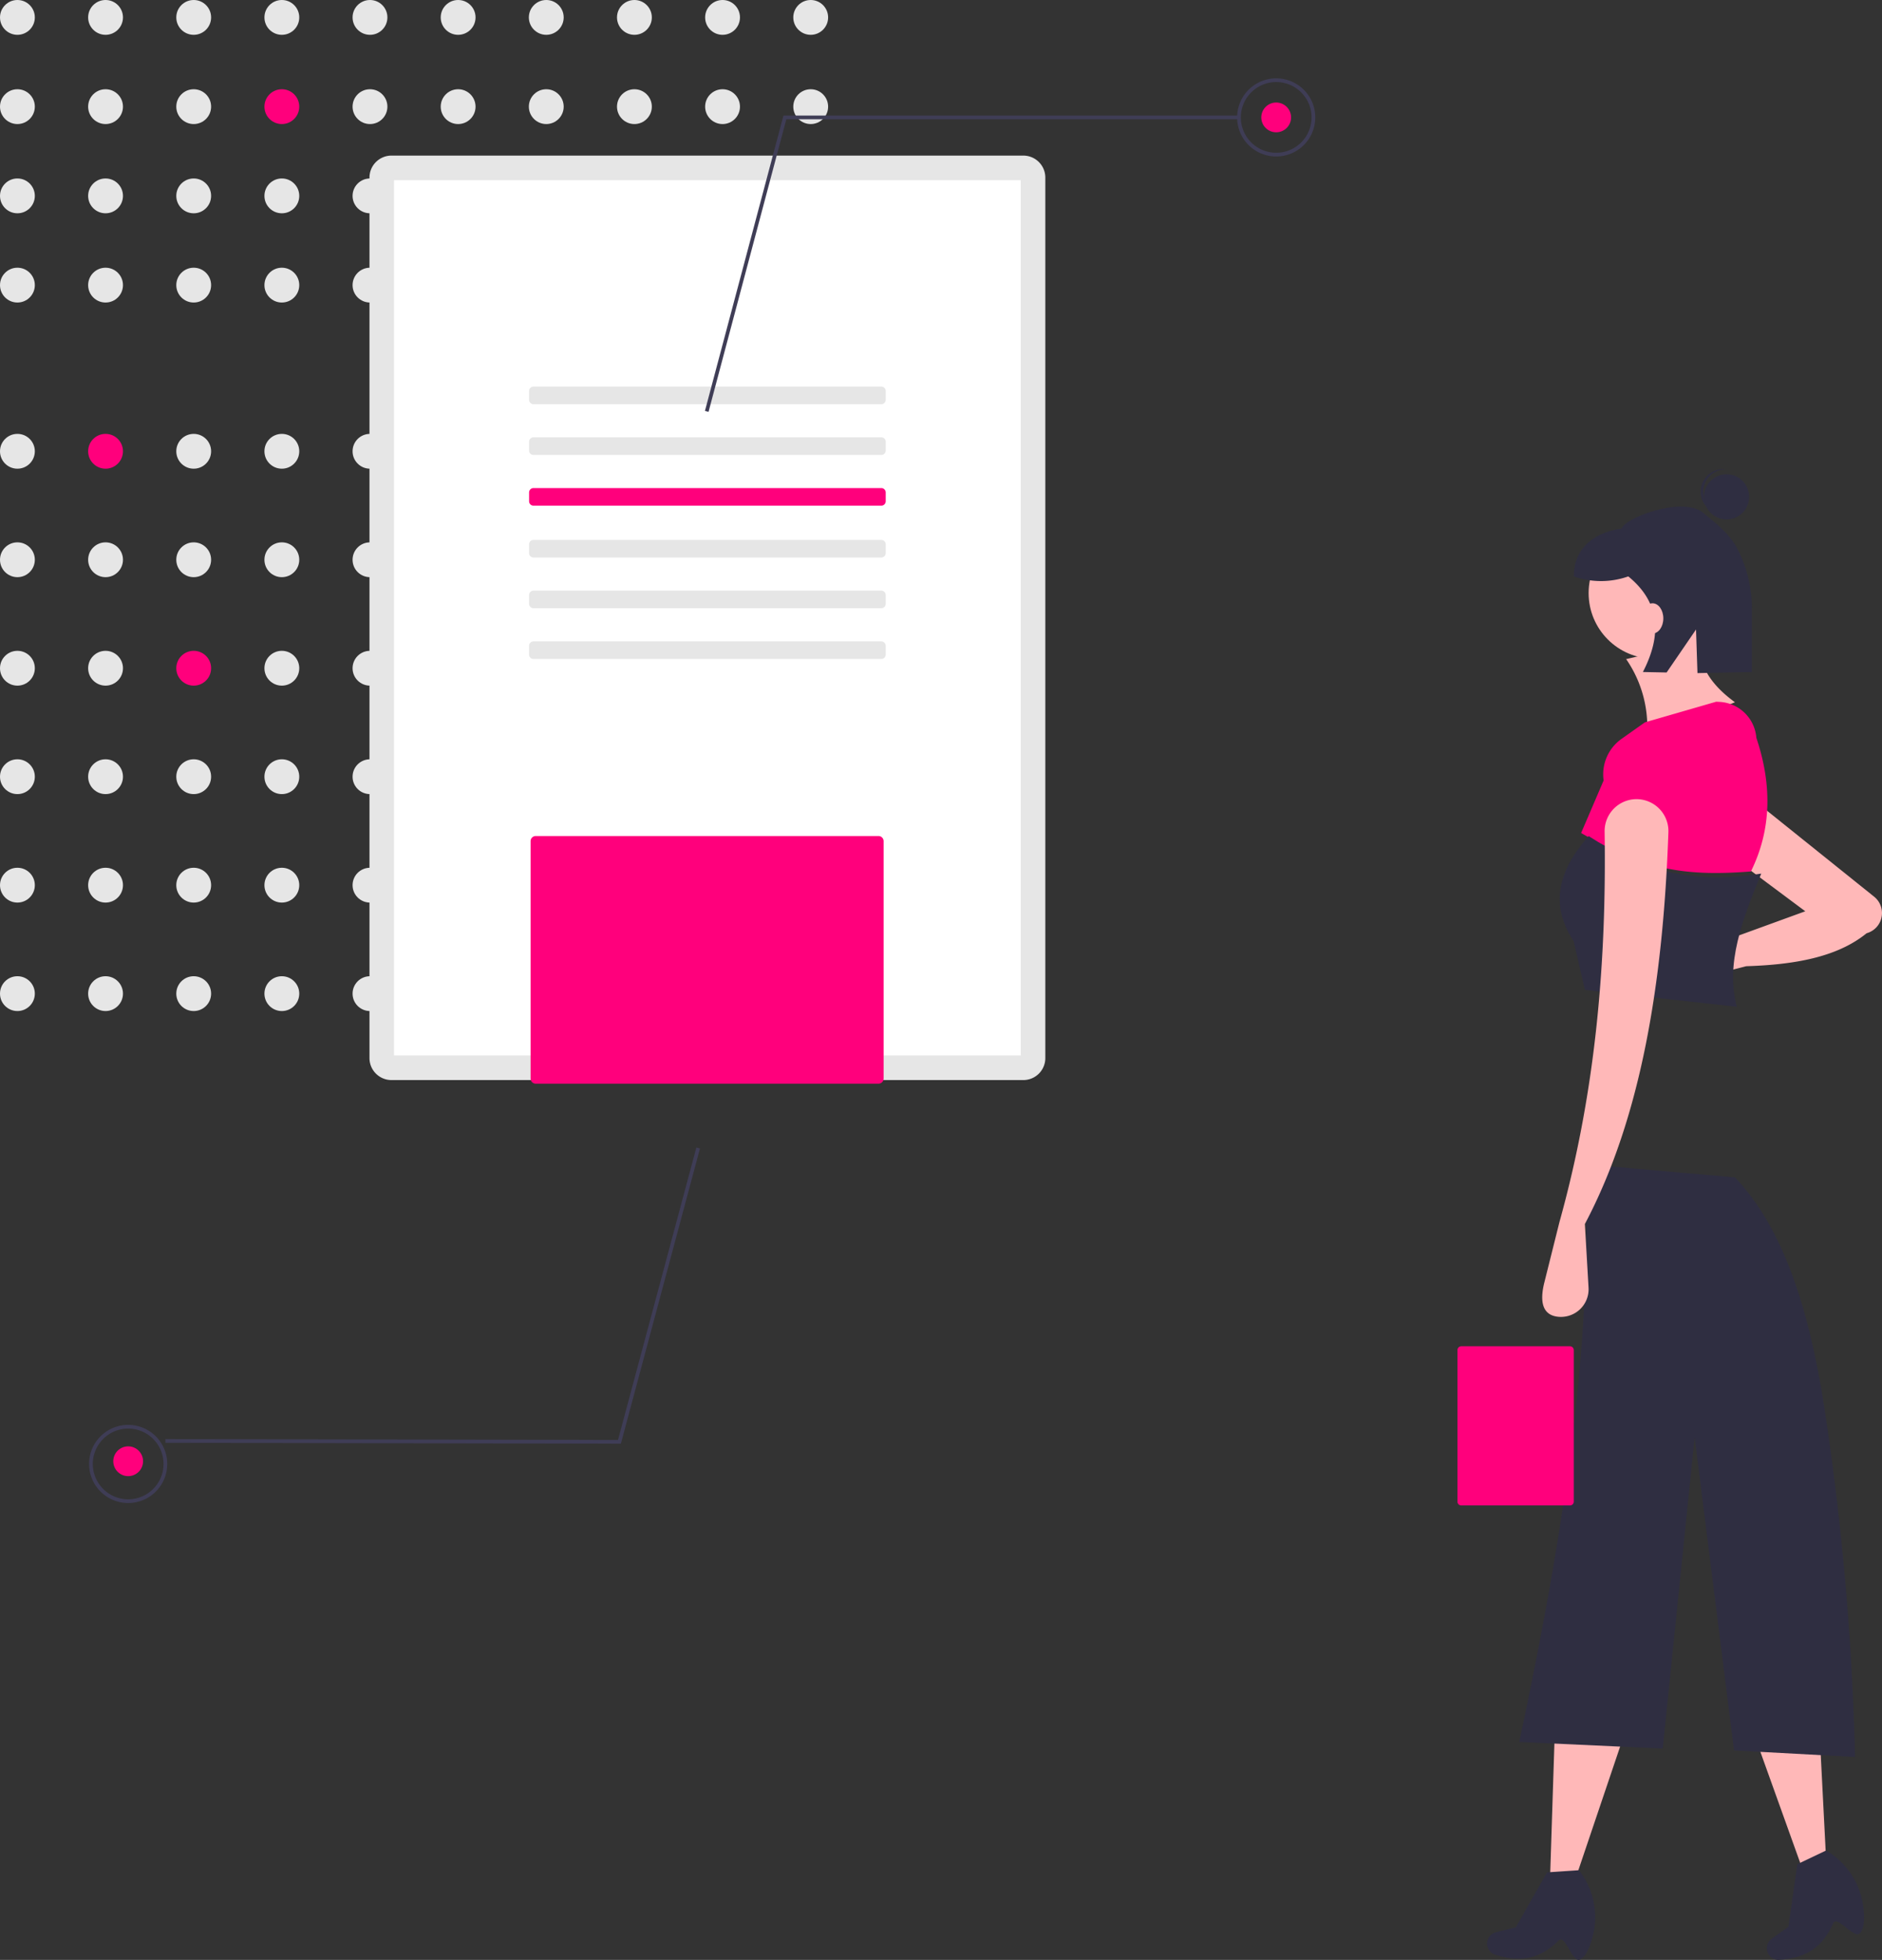 <svg id="undraw_file_analysis_8k9b" xmlns="http://www.w3.org/2000/svg" width="261.756" height="272.631" viewBox="0 0 261.756 272.631">
  <rect x="0" y="0" width="261.756" height="272.631" fill="#333333" stroke="none"/>
  <circle id="Ellipse_75" data-name="Ellipse 75" cx="2.422" cy="2.422" r="2.422" fill="#e6e6e6"/>
  <circle id="Ellipse_76" data-name="Ellipse 76" cx="2.422" cy="2.422" r="2.422" transform="translate(12.259)" fill="#e6e6e6"/>
  <circle id="Ellipse_77" data-name="Ellipse 77" cx="2.422" cy="2.422" r="2.422" transform="translate(24.519)" fill="#e6e6e6"/>
  <circle id="Ellipse_78" data-name="Ellipse 78" cx="2.422" cy="2.422" r="2.422" transform="translate(36.778)" fill="#e6e6e6"/>
  <circle id="Ellipse_79" data-name="Ellipse 79" cx="2.422" cy="2.422" r="2.422" transform="translate(49.037)" fill="#e6e6e6"/>
  <circle id="Ellipse_80" data-name="Ellipse 80" cx="2.422" cy="2.422" r="2.422" transform="translate(61.297)" fill="#e6e6e6"/>
  <circle id="Ellipse_81" data-name="Ellipse 81" cx="2.422" cy="2.422" r="2.422" transform="translate(73.556)" fill="#e6e6e6"/>
  <circle id="Ellipse_82" data-name="Ellipse 82" cx="2.422" cy="2.422" r="2.422" transform="translate(85.815)" fill="#e6e6e6"/>
  <circle id="Ellipse_83" data-name="Ellipse 83" cx="2.422" cy="2.422" r="2.422" transform="translate(98.074)" fill="#e6e6e6"/>
  <circle id="Ellipse_84" data-name="Ellipse 84" cx="2.422" cy="2.422" r="2.422" transform="translate(110.334)" fill="#e6e6e6"/>
  <circle id="Ellipse_85" data-name="Ellipse 85" cx="2.422" cy="2.422" r="2.422" transform="translate(0 12.413)" fill="#e6e6e6"/>
  <circle id="Ellipse_86" data-name="Ellipse 86" cx="2.422" cy="2.422" r="2.422" transform="translate(12.259 12.413)" fill="#e6e6e6"/>
  <circle id="Ellipse_87" data-name="Ellipse 87" cx="2.422" cy="2.422" r="2.422" transform="translate(24.519 12.413)" fill="#e6e6e6"/>
  <circle id="Ellipse_88" data-name="Ellipse 88" cx="2.422" cy="2.422" r="2.422" transform="translate(36.778 12.413)" fill="#ff007c"/>
  <circle id="Ellipse_89" data-name="Ellipse 89" cx="2.422" cy="2.422" r="2.422" transform="translate(49.037 12.413)" fill="#e6e6e6"/>
  <circle id="Ellipse_90" data-name="Ellipse 90" cx="2.422" cy="2.422" r="2.422" transform="translate(61.297 12.413)" fill="#e6e6e6"/>
  <circle id="Ellipse_91" data-name="Ellipse 91" cx="2.422" cy="2.422" r="2.422" transform="translate(73.556 12.413)" fill="#e6e6e6"/>
  <circle id="Ellipse_92" data-name="Ellipse 92" cx="2.422" cy="2.422" r="2.422" transform="translate(85.815 12.413)" fill="#e6e6e6"/>
  <circle id="Ellipse_93" data-name="Ellipse 93" cx="2.422" cy="2.422" r="2.422" transform="translate(98.074 12.413)" fill="#e6e6e6"/>
  <circle id="Ellipse_94" data-name="Ellipse 94" cx="2.422" cy="2.422" r="2.422" transform="translate(110.334 12.413)" fill="#e6e6e6"/>
  <circle id="Ellipse_95" data-name="Ellipse 95" cx="2.422" cy="2.422" r="2.422" transform="translate(0 24.826)" fill="#e6e6e6"/>
  <circle id="Ellipse_96" data-name="Ellipse 96" cx="2.422" cy="2.422" r="2.422" transform="translate(12.259 24.826)" fill="#e6e6e6"/>
  <circle id="Ellipse_97" data-name="Ellipse 97" cx="2.422" cy="2.422" r="2.422" transform="translate(24.519 24.826)" fill="#e6e6e6"/>
  <circle id="Ellipse_98" data-name="Ellipse 98" cx="2.422" cy="2.422" r="2.422" transform="translate(36.778 24.826)" fill="#e6e6e6"/>
  <circle id="Ellipse_99" data-name="Ellipse 99" cx="2.422" cy="2.422" r="2.422" transform="translate(49.037 24.826)" fill="#e6e6e6"/>
  <circle id="Ellipse_100" data-name="Ellipse 100" cx="2.422" cy="2.422" r="2.422" transform="translate(61.297 24.826)" fill="#e6e6e6"/>
  <circle id="Ellipse_101" data-name="Ellipse 101" cx="2.422" cy="2.422" r="2.422" transform="translate(73.556 24.826)" fill="#e6e6e6"/>
  <circle id="Ellipse_102" data-name="Ellipse 102" cx="2.422" cy="2.422" r="2.422" transform="translate(85.815 24.826)" fill="#e6e6e6"/>
  <circle id="Ellipse_103" data-name="Ellipse 103" cx="2.422" cy="2.422" r="2.422" transform="translate(98.074 24.826)" fill="#e6e6e6"/>
  <circle id="Ellipse_104" data-name="Ellipse 104" cx="2.422" cy="2.422" r="2.422" transform="translate(110.334 24.826)" fill="#e6e6e6"/>
  <circle id="Ellipse_105" data-name="Ellipse 105" cx="2.422" cy="2.422" r="2.422" transform="translate(0 37.24)" fill="#e6e6e6"/>
  <circle id="Ellipse_106" data-name="Ellipse 106" cx="2.422" cy="2.422" r="2.422" transform="translate(12.259 37.24)" fill="#e6e6e6"/>
  <circle id="Ellipse_107" data-name="Ellipse 107" cx="2.422" cy="2.422" r="2.422" transform="translate(24.519 37.24)" fill="#e6e6e6"/>
  <circle id="Ellipse_108" data-name="Ellipse 108" cx="2.422" cy="2.422" r="2.422" transform="translate(36.778 37.24)" fill="#e6e6e6"/>
  <circle id="Ellipse_109" data-name="Ellipse 109" cx="2.422" cy="2.422" r="2.422" transform="translate(49.037 37.24)" fill="#e6e6e6"/>
  <circle id="Ellipse_110" data-name="Ellipse 110" cx="2.422" cy="2.422" r="2.422" transform="translate(61.297 37.24)" fill="#e6e6e6"/>
  <circle id="Ellipse_111" data-name="Ellipse 111" cx="2.422" cy="2.422" r="2.422" transform="translate(73.556 37.24)" fill="#e6e6e6"/>
  <circle id="Ellipse_112" data-name="Ellipse 112" cx="2.422" cy="2.422" r="2.422" transform="translate(85.815 37.24)" fill="#e6e6e6"/>
  <circle id="Ellipse_113" data-name="Ellipse 113" cx="2.422" cy="2.422" r="2.422" transform="translate(98.074 37.24)" fill="#e6e6e6"/>
  <circle id="Ellipse_114" data-name="Ellipse 114" cx="2.422" cy="2.422" r="2.422" transform="translate(110.334 37.24)" fill="#e6e6e6"/>
  <circle id="Ellipse_115" data-name="Ellipse 115" cx="2.422" cy="2.422" r="2.422" transform="translate(0 60.354)" fill="#e6e6e6"/>
  <circle id="Ellipse_116" data-name="Ellipse 116" cx="2.422" cy="2.422" r="2.422" transform="translate(12.259 60.354)" fill="#ff007c"/>
  <circle id="Ellipse_117" data-name="Ellipse 117" cx="2.422" cy="2.422" r="2.422" transform="translate(24.519 60.354)" fill="#e6e6e6"/>
  <circle id="Ellipse_118" data-name="Ellipse 118" cx="2.422" cy="2.422" r="2.422" transform="translate(36.778 60.354)" fill="#e6e6e6"/>
  <circle id="Ellipse_119" data-name="Ellipse 119" cx="2.422" cy="2.422" r="2.422" transform="translate(49.037 60.354)" fill="#e6e6e6"/>
  <circle id="Ellipse_120" data-name="Ellipse 120" cx="2.422" cy="2.422" r="2.422" transform="translate(61.297 60.354)" fill="#e6e6e6"/>
  <circle id="Ellipse_121" data-name="Ellipse 121" cx="2.422" cy="2.422" r="2.422" transform="translate(73.556 60.354)" fill="#e6e6e6"/>
  <circle id="Ellipse_122" data-name="Ellipse 122" cx="2.422" cy="2.422" r="2.422" transform="translate(85.815 60.354)" fill="#e6e6e6"/>
  <circle id="Ellipse_123" data-name="Ellipse 123" cx="2.422" cy="2.422" r="2.422" transform="translate(98.074 60.354)" fill="#e6e6e6"/>
  <circle id="Ellipse_124" data-name="Ellipse 124" cx="2.422" cy="2.422" r="2.422" transform="translate(110.334 60.354)" fill="#e6e6e6"/>
  <circle id="Ellipse_125" data-name="Ellipse 125" cx="2.422" cy="2.422" r="2.422" transform="translate(0 75.443)" fill="#e6e6e6"/>
  <circle id="Ellipse_126" data-name="Ellipse 126" cx="2.422" cy="2.422" r="2.422" transform="translate(12.259 75.443)" fill="#e6e6e6"/>
  <circle id="Ellipse_127" data-name="Ellipse 127" cx="2.422" cy="2.422" r="2.422" transform="translate(24.519 75.443)" fill="#e6e6e6"/>
  <circle id="Ellipse_128" data-name="Ellipse 128" cx="2.422" cy="2.422" r="2.422" transform="translate(36.778 75.443)" fill="#e6e6e6"/>
  <circle id="Ellipse_129" data-name="Ellipse 129" cx="2.422" cy="2.422" r="2.422" transform="translate(49.037 75.443)" fill="#e6e6e6"/>
  <circle id="Ellipse_130" data-name="Ellipse 130" cx="2.422" cy="2.422" r="2.422" transform="translate(61.297 75.443)" fill="#e6e6e6"/>
  <circle id="Ellipse_131" data-name="Ellipse 131" cx="2.422" cy="2.422" r="2.422" transform="translate(73.556 75.443)" fill="#e6e6e6"/>
  <circle id="Ellipse_132" data-name="Ellipse 132" cx="2.422" cy="2.422" r="2.422" transform="translate(85.815 75.443)" fill="#e6e6e6"/>
  <circle id="Ellipse_133" data-name="Ellipse 133" cx="2.422" cy="2.422" r="2.422" transform="translate(98.074 75.443)" fill="#e6e6e6"/>
  <circle id="Ellipse_134" data-name="Ellipse 134" cx="2.422" cy="2.422" r="2.422" transform="translate(110.334 75.443)" fill="#e6e6e6"/>
  <circle id="Ellipse_135" data-name="Ellipse 135" cx="2.422" cy="2.422" r="2.422" transform="translate(0 90.532)" fill="#e6e6e6"/>
  <circle id="Ellipse_136" data-name="Ellipse 136" cx="2.422" cy="2.422" r="2.422" transform="translate(12.259 90.532)" fill="#e6e6e6"/>
  <circle id="Ellipse_137" data-name="Ellipse 137" cx="2.422" cy="2.422" r="2.422" transform="translate(24.519 90.532)" fill="#ff007c"/>
  <circle id="Ellipse_138" data-name="Ellipse 138" cx="2.422" cy="2.422" r="2.422" transform="translate(36.778 90.532)" fill="#e6e6e6"/>
  <circle id="Ellipse_139" data-name="Ellipse 139" cx="2.422" cy="2.422" r="2.422" transform="translate(49.037 90.532)" fill="#e6e6e6"/>
  <circle id="Ellipse_140" data-name="Ellipse 140" cx="2.422" cy="2.422" r="2.422" transform="translate(61.297 90.532)" fill="#e6e6e6"/>
  <circle id="Ellipse_141" data-name="Ellipse 141" cx="2.422" cy="2.422" r="2.422" transform="translate(73.556 90.532)" fill="#e6e6e6"/>
  <circle id="Ellipse_142" data-name="Ellipse 142" cx="2.422" cy="2.422" r="2.422" transform="translate(85.815 90.532)" fill="#e6e6e6"/>
  <circle id="Ellipse_143" data-name="Ellipse 143" cx="2.422" cy="2.422" r="2.422" transform="translate(98.074 90.532)" fill="#e6e6e6"/>
  <circle id="Ellipse_144" data-name="Ellipse 144" cx="2.422" cy="2.422" r="2.422" transform="translate(110.334 90.532)" fill="#e6e6e6"/>
  <circle id="Ellipse_145" data-name="Ellipse 145" cx="2.422" cy="2.422" r="2.422" transform="translate(0 105.62)" fill="#e6e6e6"/>
  <circle id="Ellipse_146" data-name="Ellipse 146" cx="2.422" cy="2.422" r="2.422" transform="translate(12.259 105.62)" fill="#e6e6e6"/>
  <circle id="Ellipse_147" data-name="Ellipse 147" cx="2.422" cy="2.422" r="2.422" transform="translate(24.519 105.62)" fill="#e6e6e6"/>
  <circle id="Ellipse_148" data-name="Ellipse 148" cx="2.422" cy="2.422" r="2.422" transform="translate(36.778 105.62)" fill="#e6e6e6"/>
  <circle id="Ellipse_149" data-name="Ellipse 149" cx="2.422" cy="2.422" r="2.422" transform="translate(49.037 105.62)" fill="#e6e6e6"/>
  <circle id="Ellipse_150" data-name="Ellipse 150" cx="2.422" cy="2.422" r="2.422" transform="translate(61.297 105.62)" fill="#e6e6e6"/>
  <circle id="Ellipse_151" data-name="Ellipse 151" cx="2.422" cy="2.422" r="2.422" transform="translate(73.556 105.62)" fill="#e6e6e6"/>
  <circle id="Ellipse_152" data-name="Ellipse 152" cx="2.422" cy="2.422" r="2.422" transform="translate(85.815 105.62)" fill="#e6e6e6"/>
  <circle id="Ellipse_153" data-name="Ellipse 153" cx="2.422" cy="2.422" r="2.422" transform="translate(98.074 105.62)" fill="#e6e6e6"/>
  <circle id="Ellipse_154" data-name="Ellipse 154" cx="2.422" cy="2.422" r="2.422" transform="translate(110.334 105.62)" fill="#e6e6e6"/>
  <circle id="Ellipse_155" data-name="Ellipse 155" cx="2.422" cy="2.422" r="2.422" transform="translate(0 120.709)" fill="#e6e6e6"/>
  <circle id="Ellipse_156" data-name="Ellipse 156" cx="2.422" cy="2.422" r="2.422" transform="translate(12.259 120.709)" fill="#e6e6e6"/>
  <circle id="Ellipse_157" data-name="Ellipse 157" cx="2.422" cy="2.422" r="2.422" transform="translate(24.519 120.709)" fill="#e6e6e6"/>
  <circle id="Ellipse_158" data-name="Ellipse 158" cx="2.422" cy="2.422" r="2.422" transform="translate(36.778 120.709)" fill="#e6e6e6"/>
  <circle id="Ellipse_159" data-name="Ellipse 159" cx="2.422" cy="2.422" r="2.422" transform="translate(49.037 120.709)" fill="#e6e6e6"/>
  <circle id="Ellipse_160" data-name="Ellipse 160" cx="2.422" cy="2.422" r="2.422" transform="translate(61.297 120.709)" fill="#e6e6e6"/>
  <circle id="Ellipse_161" data-name="Ellipse 161" cx="2.422" cy="2.422" r="2.422" transform="translate(73.556 120.709)" fill="#e6e6e6"/>
  <circle id="Ellipse_162" data-name="Ellipse 162" cx="2.422" cy="2.422" r="2.422" transform="translate(85.815 120.709)" fill="#e6e6e6"/>
  <circle id="Ellipse_163" data-name="Ellipse 163" cx="2.422" cy="2.422" r="2.422" transform="translate(98.074 120.709)" fill="#e6e6e6"/>
  <circle id="Ellipse_164" data-name="Ellipse 164" cx="2.422" cy="2.422" r="2.422" transform="translate(110.334 120.709)" fill="#e6e6e6"/>
  <circle id="Ellipse_165" data-name="Ellipse 165" cx="2.422" cy="2.422" r="2.422" transform="translate(0 135.797)" fill="#e6e6e6"/>
  <circle id="Ellipse_166" data-name="Ellipse 166" cx="2.422" cy="2.422" r="2.422" transform="translate(12.259 135.797)" fill="#e6e6e6"/>
  <circle id="Ellipse_167" data-name="Ellipse 167" cx="2.422" cy="2.422" r="2.422" transform="translate(24.519 135.797)" fill="#e6e6e6"/>
  <circle id="Ellipse_168" data-name="Ellipse 168" cx="2.422" cy="2.422" r="2.422" transform="translate(36.778 135.797)" fill="#e6e6e6"/>
  <circle id="Ellipse_169" data-name="Ellipse 169" cx="2.422" cy="2.422" r="2.422" transform="translate(49.037 135.797)" fill="#e6e6e6"/>
  <circle id="Ellipse_170" data-name="Ellipse 170" cx="2.422" cy="2.422" r="2.422" transform="translate(61.297 135.797)" fill="#e6e6e6"/>
  <circle id="Ellipse_171" data-name="Ellipse 171" cx="2.422" cy="2.422" r="2.422" transform="translate(73.556 135.797)" fill="#e6e6e6"/>
  <circle id="Ellipse_172" data-name="Ellipse 172" cx="2.422" cy="2.422" r="2.422" transform="translate(85.815 135.797)" fill="#e6e6e6"/>
  <circle id="Ellipse_173" data-name="Ellipse 173" cx="2.422" cy="2.422" r="2.422" transform="translate(98.074 135.797)" fill="#e6e6e6"/>
  <circle id="Ellipse_174" data-name="Ellipse 174" cx="2.422" cy="2.422" r="2.422" transform="translate(110.334 135.797)" fill="#e6e6e6"/>
  <path id="Path_179" data-name="Path 179" d="M444.312,193.83a3.062,3.062,0,0,1,3.062,3.062V319.367a3.062,3.062,0,0,1-3.062,3.062H356.436a3.062,3.062,0,0,1-3.062-3.062V196.892a3.062,3.062,0,0,1,3.062-3.062h87.876" transform="translate(-301.986 -172.186)" fill="#e6e6e6"/>
  <path id="Path_180" data-name="Path 180" d="M362.991,325.209h87.163V203.447H362.991Z" transform="translate(-308.185 -178.385)" fill="#fff"/>
  <path id="Path_181" data-name="Path 181" d="M464.815,257.643a.612.612,0,0,1,.612.612v1.225a.612.612,0,0,1-.612.612H416.438a.612.612,0,0,1-.612-.612v-1.225a.612.612,0,0,1,.612-.612h48.378" transform="translate(-342.239 -203.866)" fill="#e6e6e6"/>
  <path id="Path_182" data-name="Path 182" d="M464.815,274.009a.612.612,0,0,1,.612.612v1.225a.612.612,0,0,1-.612.612H416.438a.612.612,0,0,1-.612-.612v-1.225a.612.612,0,0,1,.612-.612h48.378" transform="translate(-342.239 -213.174)" fill="#e6e6e6"/>
  <path id="Path_183" data-name="Path 183" d="M464.815,290.376a.612.612,0,0,1,.612.612v1.225a.612.612,0,0,1-.612.612H416.438a.612.612,0,0,1-.612-.612v-1.225a.612.612,0,0,1,.612-.612h48.378" transform="translate(-342.239 -222.483)" fill="#ff007c"/>
  <path id="Path_184" data-name="Path 184" d="M464.815,307.1a.612.612,0,0,1,.612.612v1.225a.612.612,0,0,1-.612.612H416.438a.612.612,0,0,1-.612-.612v-1.225a.612.612,0,0,1,.612-.612h48.378" transform="translate(-342.239 -231.995)" fill="#e6e6e6"/>
  <path id="Path_185" data-name="Path 185" d="M464.815,323.467a.612.612,0,0,1,.612.612V325.3a.612.612,0,0,1-.612.612H416.438a.612.612,0,0,1-.612-.612v-1.225a.612.612,0,0,1,.612-.612h48.378" transform="translate(-342.239 -241.304)" fill="#e6e6e6"/>
  <path id="Path_186" data-name="Path 186" d="M464.815,339.834a.612.612,0,0,1,.612.612v1.225a.612.612,0,0,1-.612.612H416.438a.612.612,0,0,1-.612-.612v-1.225a.612.612,0,0,1,.612-.612h48.378" transform="translate(-342.239 -250.612)" fill="#e6e6e6"/>
  <path id="Path_187" data-name="Path 187" d="M417.128,394.89a.712.712,0,0,0-.711.711v33.027a.712.712,0,0,0,.711.711h47.677a.712.712,0,0,0,.711-.711V395.6a.712.712,0,0,0-.711-.711Z" transform="translate(-342.62 -278.595)" fill="#ff007c"/>
  <path id="Path_188" data-name="Path 188" d="M276.333,86.44l-.5-.133,10.922-41.086h63.351v.518H287.153Z" transform="translate(-177.787 -29.147)" fill="#3f3d56"/>
  <path id="Path_189" data-name="Path 189" d="M698.3,174.468a5.435,5.435,0,1,1,5.435-5.435A5.435,5.435,0,0,1,698.3,174.468Zm0-10.353a4.918,4.918,0,1,0,4.918,4.918,4.918,4.918,0,0,0-4.918-4.918Z" transform="translate(-520.801 -152.7)" fill="#3f3d56"/>
  <circle id="Ellipse_175" data-name="Ellipse 175" cx="2.071" cy="2.071" r="2.071" transform="translate(175.425 14.262)" fill="#ff007c"/>
  <path id="Path_190" data-name="Path 190" d="M138.563,356.941l.5.134-11,41.065-63.351-.121V397.5l62.953.121Z" transform="translate(-41.71 -197.315)" fill="#3f3d56"/>
  <path id="Path_191" data-name="Path 191" d="M249.11,589.4a5.435,5.435,0,1,1-5.446,5.425A5.435,5.435,0,0,1,249.11,589.4Zm-.02,10.353a4.918,4.918,0,1,0-4.908-4.927,4.918,4.918,0,0,0,4.908,4.927Z" transform="translate(-231.273 -391.193)" fill="#3f3d56"/>
  <circle id="Ellipse_176" data-name="Ellipse 176" cx="2.071" cy="2.071" r="2.071" transform="translate(15.756 201.195)" fill="#ff007c"/>
  <path id="Path_192" data-name="Path 192" d="M610.2,563.925h-3.653L607.2,543.7l9.655.522Z" transform="translate(-390.949 -302.959)" fill="#ffb8b8"/>
  <path id="Path_193" data-name="Path 193" d="M803.594,743.683c-1.1.5-2.026-3.574-2.956-2.66-2.6,2.557-5.29,3.113-8.762,2l-.08-.014a1.627,1.627,0,0,1-1.025-2.119h0a1.626,1.626,0,0,1,1.128-1.007l2.767-.692,4.344-7.64,4.435-.3h0a10.6,10.6,0,0,1,1.96,9.039C805,741.931,804.38,743.324,803.594,743.683Z" transform="translate(-583.841 -471.095)" fill="#2f2e41"/>
  <path id="Path_194" data-name="Path 194" d="M695.92,555.417l-3.4,1.344-6.831-19.045,9.17-3.066Z" transform="translate(-441.959 -297.124)" fill="#ffb8b8"/>
  <path id="Path_195" data-name="Path 195" d="M913.112,735.035c-.84.874-3.2-2.578-3.727-1.386-1.479,3.334-3.774,4.841-7.414,5.08l-.08.017a1.626,1.626,0,0,1-1.733-1.594h0a1.626,1.626,0,0,1,.679-1.351l2.318-1.661,1.23-8.7,4.014-1.91h0a10.6,10.6,0,0,1,5.147,7.684C913.776,732.888,913.711,734.412,913.112,735.035Z" transform="translate(-654.413 -466.118)" fill="#2f2e41"/>
  <path id="Path_196" data-name="Path 196" d="M875.253,408.243l-5.608,1.442a2.935,2.935,0,0,1-3.664-2.73h0a2.935,2.935,0,0,1,3.028-3.047l4.94.159,9.519-3.466-9-6.71,1.044-9.394,17.535,14.077a2.913,2.913,0,0,1,1.082,2.064h0A2.913,2.913,0,0,1,892,403.656C887.887,407.009,881.9,408.036,875.253,408.243Z" transform="translate(-632.383 -273.838)" fill="#ffb8b8"/>
  <circle id="Ellipse_177" data-name="Ellipse 177" cx="9.133" cy="9.133" r="9.133" transform="translate(220.952 73.366)" fill="#ffb8b8"/>
  <path id="Path_197" data-name="Path 197" d="M860.224,346.6l-12.264,4.958a16.575,16.575,0,0,0-2.87-10.959l10.176-2.348C855.134,341.358,856.815,344.136,860.224,346.6Z" transform="translate(-618.919 -248.914)" fill="#ffb8b8"/>
  <path id="Path_198" data-name="Path 198" d="M851.086,378.749c-9.886.791-15.294-.522-23.615-5.349l3.131-7.306h0a6.043,6.043,0,0,1,2.489-5.786l3.251-2.3,9.916-2.87.445.022a5.428,5.428,0,0,1,5.141,5C854,366.6,854.012,372.821,851.086,378.749Z" transform="translate(-607.563 -257.526)" fill="#ff007c"/>
  <path id="Path_199" data-name="Path 199" d="M843.734,421.456,822.6,419.108l-1.566-6.784c-3.47-5.239-1.956-10.037,2.087-14.612,7.37,4.73,14.21,6.773,24.006,5.219C844.521,409.265,842.115,415.492,843.734,421.456Z" transform="translate(-602.168 -281.409)" fill="#2f2e41"/>
  <path id="Path_200" data-name="Path 200" d="M849.954,537.426l-16.83-.913-5.479-43.576-4.436,43.315-19.961-.913c6.089-28.476,10.319-55.509,9.133-80.368l20.875,1.827c7.075,7.459,10.588,19.367,12.655,33.53A381.418,381.418,0,0,1,849.954,537.426Z" transform="translate(-591.949 -293.021)" fill="#2f2e41"/>
  <circle id="Ellipse_178" data-name="Ellipse 178" cx="3.139" cy="3.139" r="3.139" transform="translate(236.999 65.972)" fill="#2f2e41"/>
  <path id="Path_201" data-name="Path 201" d="M874.563,286.749a3.137,3.137,0,0,1,3.138-2.934c-.065-.008-.129-.018-.2-.022a3.139,3.139,0,0,0-.4,6.265c.066,0,.131,0,.2,0A3.137,3.137,0,0,1,874.563,286.749Z" transform="translate(-637.659 -218.535)" fill="#2f2e41"/>
  <path id="Path_202" data-name="Path 202" d="M842.6,294.335c-2.8-2.322-10.83.629-11.348,2.191-3.786.516-6.652,2.725-6.652,6.652h0a11.358,11.358,0,0,0,7.578,0c4.411,3.595,4.714,8.114,2.031,13.3l3.3.066,4.091-5.979.2,6.065,7.565-.152v-8.691a18.17,18.17,0,0,0-1.94-8.325C846.238,297.176,844.408,295.839,842.6,294.335Z" transform="translate(-605.71 -222.998)" fill="#2f2e41"/>
  <ellipse id="Ellipse_179" data-name="Ellipse 179" cx="1.501" cy="2.102" rx="1.501" ry="2.102" transform="translate(228.34 83.919)" fill="#ffb8b8"/>
  <path id="Path_203" data-name="Path 203" d="M794.724,559.928a.527.527,0,0,1,.527.527V581.54a.527.527,0,0,1-.527.527H779.6a.527.527,0,0,1-.527-.527V560.455a.527.527,0,0,1,.527-.527h15.129" transform="translate(-576.365 -372.654)" fill="#ff007c"/>
  <path id="Path_204" data-name="Path 204" d="M818.188,430.757l.511,8.856a3.846,3.846,0,0,1-4.4,4.026h0c-2.25-.331-2.3-2.531-1.75-4.737l2.1-8.405c5.155-18.483,6.547-36.625,6.286-54.318a4.442,4.442,0,0,1,4.562-4.519h0a4.44,4.44,0,0,1,4.308,4.595C829.079,397.03,826.049,415.9,818.188,430.757Z" transform="translate(-597.758 -260.492)" fill="#ffb8b8"/>
</svg>
